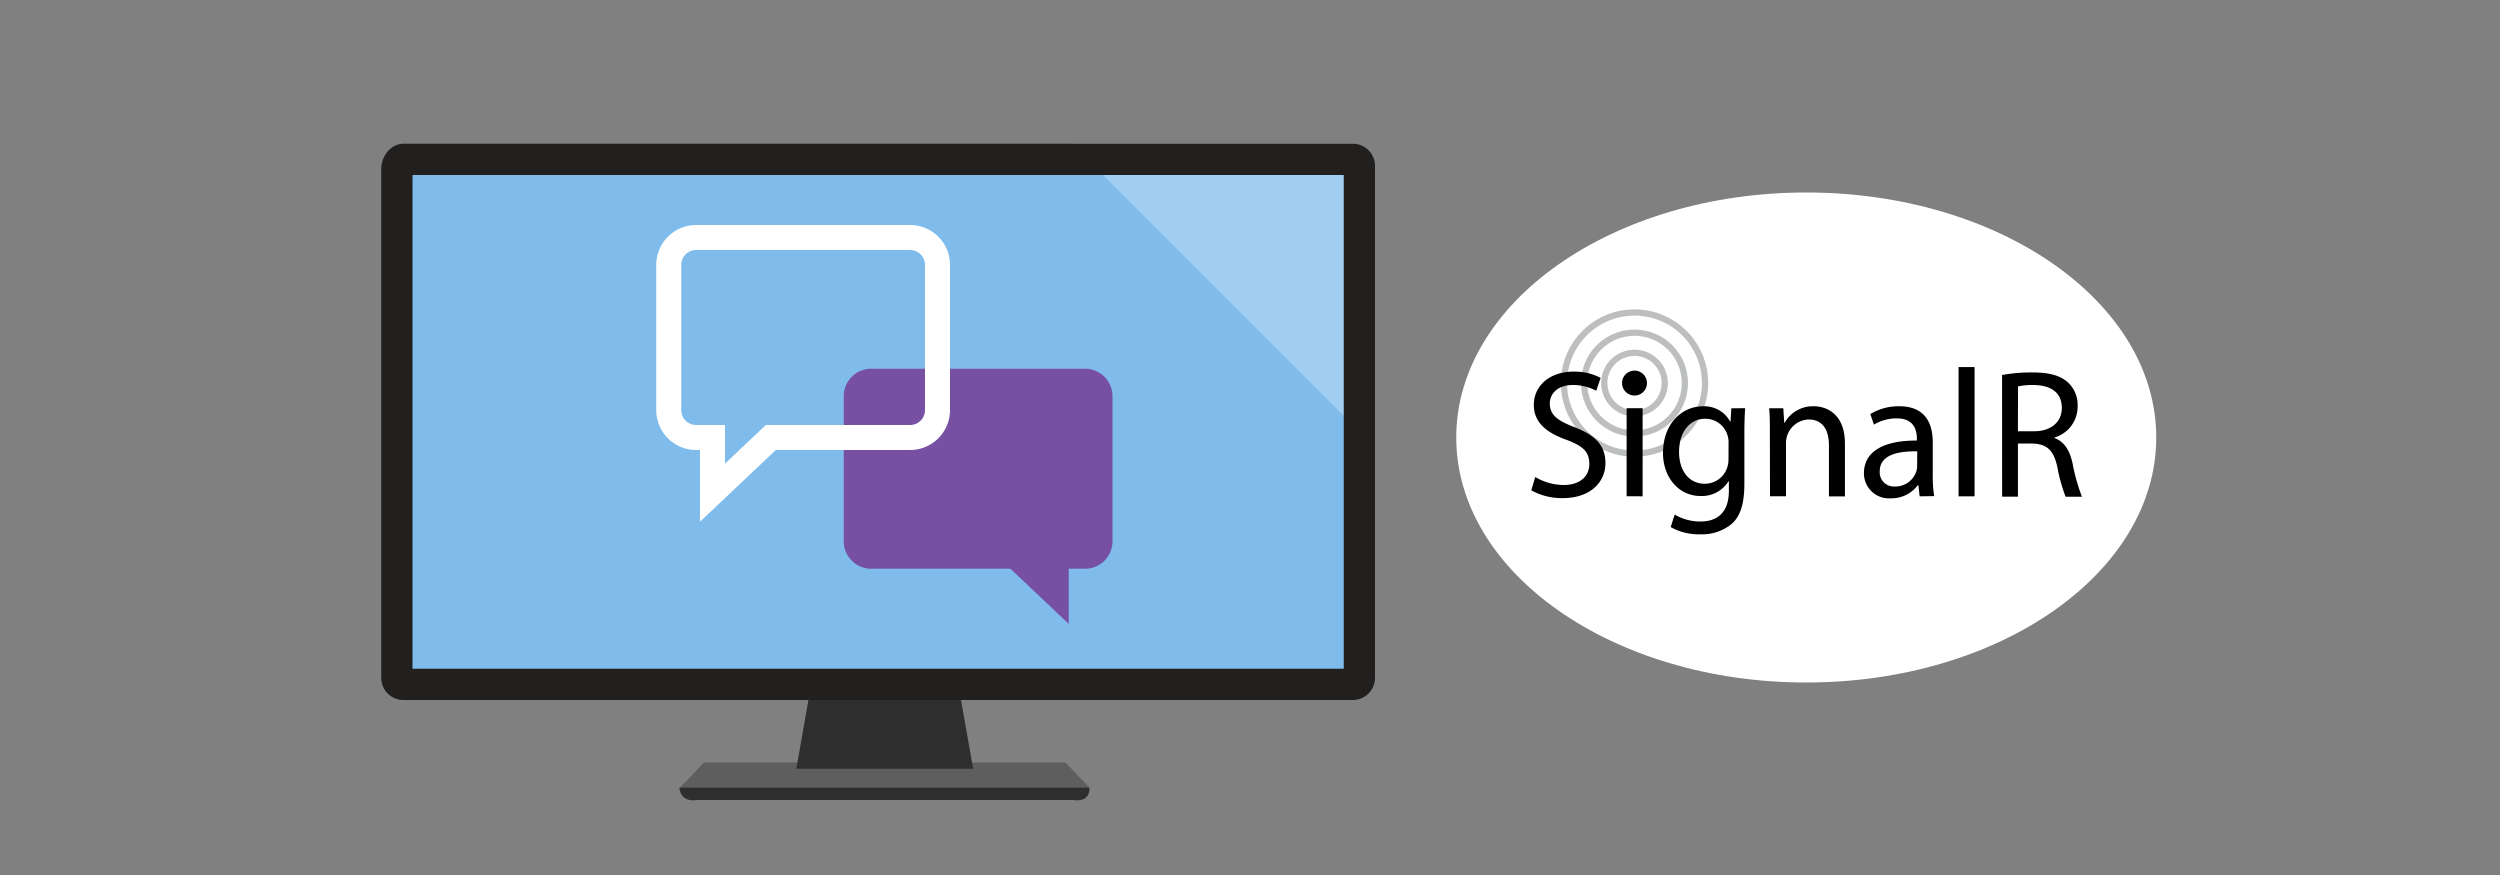<svg id="Shapes" xmlns="http://www.w3.org/2000/svg" viewBox="0 0 400 140"><rect x="0" y="0" width="400" height="140" fill="#808080" stroke="none"/><defs><style>.cls-9{fill:none;stroke-miterlimit:10;stroke:#bcbec0}</style></defs><path fill="#80bceb" d="M217 108H65l1-83h151v83z"/><path opacity=".25" fill="#fff" d="M216.82 68.38V23h-45.38l45.38 45.38z"/><path fill="#5e5e5e" d="M174.3 126h-65.48l3.83-4h57.81l3.84 4z"/><path d="M171.71 128h-60.19c-2.78.42-2.83-2-2.83-2h65.61s.33 2.42-2.59 2zm-16.01-5h-28.29l2.29-13h23.71l2.29 13z" fill="#2e2e2e"/><path d="M216.46 23H64.54c-2 0-3.54 2-3.54 4v81.46a3.54 3.54 0 003.54 3.54h151.92a3.54 3.54 0 003.54-3.54V26.54a3.54 3.54 0 00-3.54-3.54zM215 107H66V28h149z" fill="#221f1f"/><path d="M173.62 59h-34.24a4.39 4.39 0 00-4.38 4.38v23.25a4.39 4.39 0 004.38 4.37h22.29l9.33 8.83V91h2.62a4.39 4.39 0 004.38-4.38V63.38a4.39 4.39 0 00-4.38-4.38z" fill="#7750a3"/><path d="M111.38 38h34.25a4.39 4.39 0 014.37 4.38v23.24a4.39 4.39 0 01-4.38 4.38h-22.29L114 78.83V70h-2.62a4.39 4.39 0 01-4.38-4.38V42.38a4.39 4.39 0 014.38-4.38z" stroke="#fff" stroke-width="4" fill="none" stroke-miterlimit="10"/><ellipse cx="289" cy="70" rx="56" ry="39.2" fill="#fff"/><path class="cls-9" d="M261.52 72.58a11.29 11.29 0 1111.29-11.29 11.3 11.3 0 01-11.29 11.29z"/><circle class="cls-9" cx="261.52" cy="61.29" r="8.06"/><circle class="cls-9" cx="261.52" cy="61.29" r="4.84"/><path d="M245.64 76.32a9 9 0 004.54 1.28c2.59 0 4.11-1.37 4.11-3.35s-1-2.88-3.7-3.9c-3.2-1.14-5.18-2.8-5.18-5.56 0-3.06 2.53-5.33 6.35-5.33a8.91 8.91 0 014.34 1l-.7 2.07a7.81 7.81 0 00-3.73-.93c-2.68 0-3.7 1.6-3.7 2.94 0 1.83 1.19 2.74 3.9 3.79 3.32 1.28 5 2.88 5 5.77s-2.23 5.6-6.87 5.6a10.14 10.14 0 01-5-1.25zm17.47-14.97a1.59 1.59 0 01-3.17 0 1.56 1.56 0 011.6-1.6 1.52 1.52 0 011.57 1.6zm-2.85 18.05V65.31h2.56v14.1zm18.96-14.09c-.06 1-.12 2.16-.12 3.87v8.18c0 3.23-.64 5.21-2 6.44a7.47 7.47 0 01-5.1 1.69 9.1 9.1 0 01-4.69-1.16l.64-2a8 8 0 004.13 1.11c2.62 0 4.54-1.37 4.54-4.92V77h-.06a5 5 0 01-4.48 2.36c-3.49 0-6-3-6-6.87 0-4.78 3.12-7.48 6.35-7.48a4.69 4.69 0 014.4 2.45h.06l.12-2.13zm-2.65 5.56a3.63 3.63 0 00-.15-1.16 3.69 3.69 0 00-3.58-2.71c-2.45 0-4.19 2.07-4.19 5.33 0 2.77 1.4 5.07 4.16 5.07a3.75 3.75 0 003.55-2.62 4.47 4.47 0 00.2-1.37zm6.61-1.74c0-1.46 0-2.65-.12-3.81h2.27l.15 2.33h.06a5.18 5.18 0 014.65-2.65c2 0 5 1.16 5 6v8.42h-2.56v-8.14c0-2.27-.84-4.16-3.26-4.16a3.76 3.76 0 00-3.61 3.81v8.47h-2.56zm23.96 10.28l-.2-1.78h-.09a5.25 5.25 0 01-4.31 2.1 4 4 0 01-4.31-4c0-3.41 3-5.27 8.47-5.24v-.29c0-1.16-.32-3.26-3.2-3.26a7 7 0 00-3.67 1l-.58-1.69a8.75 8.75 0 014.63-1.25c4.31 0 5.36 2.94 5.36 5.77V76a19.88 19.88 0 00.23 3.38zm-.38-7.19c-2.8-.06-6 .44-6 3.17a2.27 2.27 0 002.42 2.45 3.51 3.51 0 003.41-2.36 2.67 2.67 0 00.15-.82zm6.61-13.49h2.56v20.68h-2.56zm6.96 1.27a26.46 26.46 0 014.86-.41c2.71 0 4.46.49 5.68 1.6a4.89 4.89 0 011.55 3.81 5.15 5.15 0 01-3.7 5v.09c1.51.53 2.42 1.92 2.88 4a31.18 31.18 0 001.51 5.39h-2.61a25.43 25.43 0 01-1.31-4.69c-.58-2.71-1.63-3.73-3.93-3.82h-2.39v8.5h-2.53zm2.54 9h2.59c2.71 0 4.43-1.49 4.43-3.73 0-2.53-1.83-3.64-4.51-3.67a10.37 10.37 0 00-2.5.23z"/><circle cx="261.52" cy="61.29" r="2"/></svg>